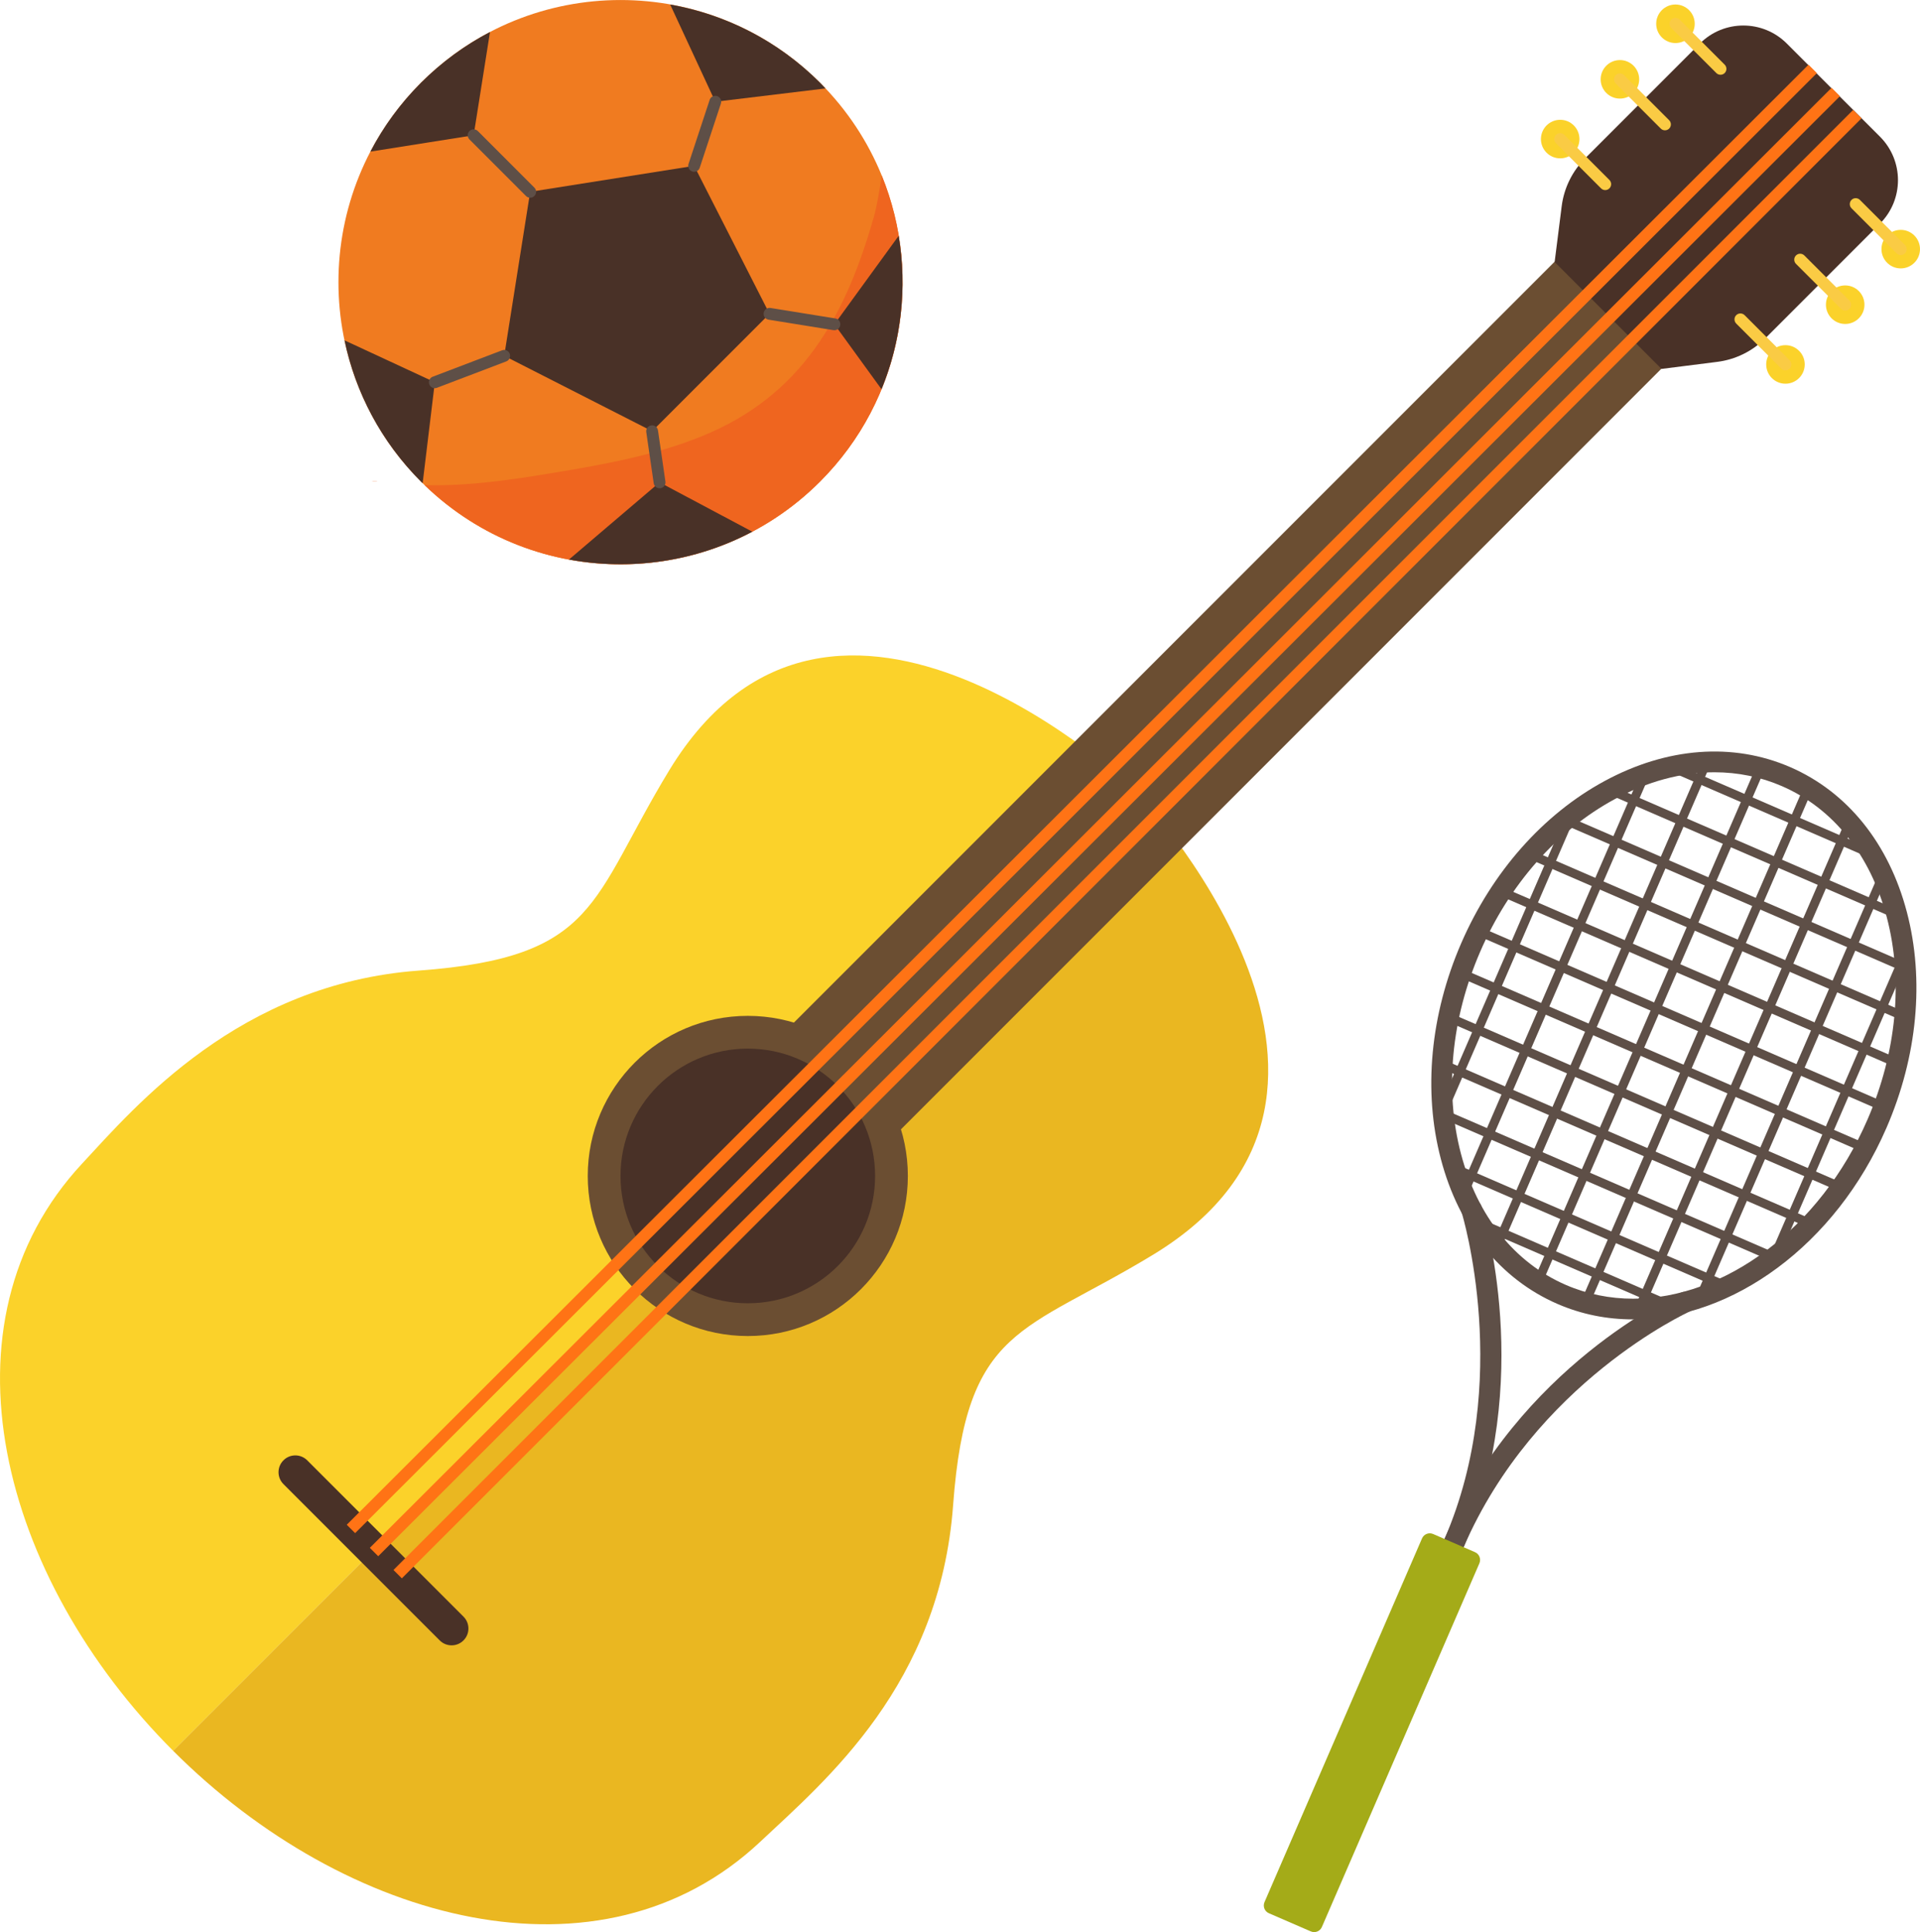 <?xml version="1.0" encoding="utf-8"?>
<!-- Generator: Adobe Illustrator 16.0.0, SVG Export Plug-In . SVG Version: 6.00 Build 0)  -->
<!DOCTYPE svg PUBLIC "-//W3C//DTD SVG 1.1//EN" "http://www.w3.org/Graphics/SVG/1.1/DTD/svg11.dtd">
<svg version="1.1" id="圖層_1" xmlns="http://www.w3.org/2000/svg" xmlns:xlink="http://www.w3.org/1999/xlink" x="0px" y="0px"
	 width="60.496px" height="60.862px" viewBox="0 0 60.496 60.862" enable-background="new 0 0 60.496 60.862" xml:space="preserve">
<g>
	<g>
		<path fill="#FBD22A" d="M35.745,24.861c0,0-9.504-9.072-14.659-0.595c-2.493,4.101-2.23,5.89-7.893,6.308
			c-5.661,0.417-8.922,4.269-10.607,6.081c-4.679,5.03-2.579,13.048,2.869,18.496C14.254,46.352,35.745,24.861,35.745,24.861z"/>
		<path fill="#EAB721" d="M35.745,24.861c0,0,9.072,9.504,0.594,14.659c-4.101,2.493-5.89,2.23-6.308,7.892
			c-0.417,5.662-4.005,8.658-6.081,10.608c-5.008,4.702-13.048,2.579-18.495-2.869C14.254,46.352,35.745,24.861,35.745,24.861z"/>
		<circle fill="#6B4E32" cx="23.562" cy="37.043" r="5.043"/>
		
			<rect x="38.115" y="-1" transform="matrix(0.707 0.707 -0.707 0.707 26.077 -22.744)" fill="#6B4E32" width="4.763" height="42.218"/>
		<circle fill="#493127" cx="23.562" cy="37.043" r="4.011"/>
		<path fill="#493127" d="M48.984,8.253l0.222-1.755c0.072-0.573,0.333-1.105,0.741-1.513l3.614-3.614
			c0.756-0.756,1.981-0.756,2.738,0l1.467,1.467l-7.099,7.099C50.668,9.938,48.588,7.857,48.984,8.253z"/>
		<path fill="#493127" d="M52.352,11.621l1.756-0.222c0.572-0.072,1.104-0.333,1.513-0.741l3.614-3.614
			c0.756-0.756,0.756-1.982,0-2.739l-1.468-1.467l-7.099,7.099C50.668,9.938,52.749,12.018,52.352,11.621z"/>
		<path fill="#493127" d="M14.604,50.925l-4.924-4.924c-0.207-0.207-0.543-0.207-0.749,0l0,0c-0.207,0.207-0.207,0.542,0,0.749
			l4.924,4.924c0.206,0.207,0.542,0.207,0.749,0l0,0C14.811,51.467,14.811,51.132,14.604,50.925z"/>
		<circle fill="#FBD22A" cx="52.791" cy="0.749" r="0.607"/>
		<circle fill="#FBD22A" cx="51.041" cy="2.499" r="0.607"/>
		<circle fill="#FBD22A" cx="49.159" cy="4.381" r="0.607"/>
		<path fill="#FACB44" d="M54.21,2.355c-0.048,0-0.096-0.018-0.132-0.055l-1.42-1.419c-0.073-0.073-0.073-0.191,0-0.264
			c0.073-0.073,0.191-0.073,0.264,0l1.42,1.42c0.073,0.073,0.073,0.191,0,0.264C54.306,2.337,54.258,2.355,54.21,2.355z"/>
		<path fill="#FACB44" d="M52.46,4.105c-0.048,0-0.096-0.018-0.132-0.055l-1.42-1.419c-0.073-0.073-0.073-0.191,0-0.264
			c0.073-0.073,0.191-0.073,0.264,0l1.42,1.42c0.073,0.073,0.073,0.191,0,0.264C52.556,4.087,52.508,4.105,52.46,4.105z"/>
		<path fill="#FACB44" d="M50.578,5.988c-0.048,0-0.096-0.018-0.132-0.055l-1.42-1.42c-0.073-0.073-0.073-0.191,0-0.264
			c0.073-0.073,0.191-0.073,0.264,0l1.42,1.42c0.073,0.073,0.073,0.191,0,0.264C50.674,5.97,50.626,5.988,50.578,5.988z"/>
		<circle fill="#FBD22A" cx="59.889" cy="7.848" r="0.607"/>
		<circle fill="#FBD22A" cx="58.139" cy="9.598" r="0.607"/>
		<circle fill="#FBD22A" cx="56.257" cy="11.48" r="0.607"/>
		<path fill="#FACB44" d="M59.89,8.035c-0.048,0-0.096-0.019-0.133-0.055l-1.419-1.419c-0.073-0.073-0.073-0.191,0-0.264
			c0.072-0.073,0.19-0.073,0.264,0l1.42,1.419c0.073,0.073,0.073,0.191,0,0.264C59.985,8.017,59.938,8.035,59.89,8.035z"/>
		<path fill="#FACB44" d="M58.14,9.785c-0.048,0-0.096-0.019-0.132-0.055l-1.42-1.419c-0.073-0.073-0.073-0.191,0-0.264
			c0.072-0.073,0.19-0.073,0.264,0l1.42,1.419c0.073,0.073,0.073,0.191,0,0.264C58.235,9.767,58.188,9.785,58.14,9.785z"/>
		<path fill="#FACB44" d="M56.257,11.667c-0.048,0-0.095-0.018-0.132-0.055l-1.42-1.42c-0.072-0.073-0.072-0.191,0-0.264
			c0.073-0.073,0.191-0.073,0.265,0l1.42,1.42c0.072,0.073,0.072,0.191,0,0.264C56.353,11.649,56.305,11.667,56.257,11.667z"/>
		
			<rect x="33.887" y="-7.381" transform="matrix(0.707 0.708 -0.708 0.707 27.799 -16.735)" fill="#FF7315" width="0.373" height="65.052"/>
		
			<rect x="34.614" y="-6.655" transform="matrix(0.707 0.708 -0.708 0.707 28.526 -17.036)" fill="#FF7315" width="0.373" height="65.052"/>
		
			<rect x="35.34" y="-5.929" transform="matrix(0.707 0.707 -0.707 0.707 29.213 -17.331)" fill="#FF7315" width="0.373" height="65.053"/>
	</g>
	<g>
		<g>
			<path fill="#F07B20" d="M25.836,15.173c-3.434,3.434-8.979,3.471-12.458,0.109c-0.038-0.035-0.074-0.072-0.111-0.109
				c-3.471-3.471-3.471-9.098,0-12.569c3.471-3.471,9.099-3.471,12.569,0c0.863,0.864,1.513,1.862,1.947,2.927
				C29.092,8.743,28.443,12.566,25.836,15.173z"/>
			<g>
				<path fill="#EF651F" d="M27.783,5.53c-0.073,0.458-0.139,0.911-0.251,1.308c-0.89,3.131-2.271,5.629-5.416,6.902
					c-1.482,0.601-3.071,0.888-4.648,1.15c-1.347,0.224-2.732,0.43-4.09,0.391c3.479,3.362,9.024,3.325,12.458-0.109
					C28.443,12.566,29.092,8.743,27.783,5.53z"/>
				<path fill="#EF651F" d="M11.895,15.173c-0.025-0.011-0.115-0.03-0.184-0.025c0.004,0.001,0.008,0.001,0.012,0.002
					C11.771,15.152,11.836,15.163,11.895,15.173z"/>
			</g>
			<polygon fill="#493127" points="20.548,13.583 15.887,11.209 16.705,6.042 21.872,5.224 24.246,9.885 			"/>
			<path fill="#493127" d="M27.775,12.261c0.63-1.537,0.809-3.214,0.541-4.833l-2.026,2.787L27.775,12.261z"/>
			<path fill="#493127" d="M22.538,3.205l3.471-0.419c-0.058-0.061-0.113-0.123-0.173-0.182c-1.336-1.335-2.991-2.155-4.72-2.462
				L22.538,3.205z"/>
			<path fill="#493127" d="M23.704,16.748l-2.922-1.554l-2.855,2.432C19.873,17.985,21.915,17.694,23.704,16.748z"/>
			<path fill="#493127" d="M11.67,4.776l3.254-0.515l0.515-3.253c-0.781,0.408-1.516,0.94-2.172,1.596
				C12.61,3.26,12.078,3.994,11.67,4.776z"/>
			<path fill="#493127" d="M13.317,15.221l0.384-3.18l-2.846-1.32c0.342,1.631,1.145,3.186,2.411,4.452
				C13.283,15.189,13.301,15.205,13.317,15.221z"/>
		</g>
		<path fill="#5E4F47" d="M13.701,12.228c-0.075,0-0.146-0.046-0.174-0.12c-0.037-0.097,0.011-0.205,0.107-0.241l2.186-0.832
			c0.096-0.037,0.204,0.012,0.241,0.108c0.036,0.096-0.012,0.204-0.108,0.241l-2.186,0.832
			C13.746,12.224,13.724,12.228,13.701,12.228z"/>
		<path fill="#5E4F47" d="M16.705,6.229c-0.048,0-0.096-0.018-0.132-0.055l-1.782-1.782c-0.072-0.073-0.072-0.191,0-0.264
			c0.073-0.073,0.191-0.073,0.265,0l1.781,1.782c0.073,0.073,0.073,0.191,0,0.264C16.801,6.211,16.753,6.229,16.705,6.229z"/>
		<path fill="#5E4F47" d="M21.872,5.411c-0.02,0-0.039-0.003-0.059-0.009c-0.099-0.032-0.151-0.138-0.119-0.236l0.666-2.02
			c0.032-0.098,0.138-0.151,0.235-0.119c0.099,0.032,0.151,0.138,0.119,0.236l-0.666,2.019C22.023,5.361,21.95,5.411,21.872,5.411z"
			/>
		<path fill="#5E4F47" d="M26.291,10.402c-0.011,0-0.021-0.001-0.03-0.002l-2.044-0.33c-0.102-0.017-0.171-0.112-0.154-0.214
			s0.112-0.171,0.214-0.155l2.044,0.33c0.102,0.017,0.171,0.112,0.154,0.214C26.46,10.336,26.381,10.402,26.291,10.402z"/>
		<path fill="#5E4F47" d="M20.782,15.381c-0.092,0-0.171-0.067-0.185-0.16l-0.234-1.61c-0.016-0.102,0.056-0.197,0.157-0.211
			c0.102-0.015,0.197,0.056,0.212,0.158l0.234,1.61c0.016,0.102-0.056,0.197-0.157,0.212C20.8,15.38,20.791,15.381,20.782,15.381z"
			/>
	</g>
	<g>
		<path fill="#5E4F47" d="M45.466,35.129c-0.019,0-0.037-0.004-0.056-0.012c-0.07-0.031-0.104-0.113-0.072-0.185l4.026-9.296
			c0.03-0.071,0.113-0.104,0.184-0.073c0.071,0.031,0.104,0.113,0.073,0.184l-4.026,9.297
			C45.571,35.097,45.521,35.129,45.466,35.129z"/>
		<path fill="#5E4F47" d="M46.117,37.724c-0.019,0-0.037-0.004-0.056-0.012c-0.07-0.031-0.104-0.113-0.072-0.184l5.713-13.191
			c0.031-0.071,0.114-0.104,0.185-0.073c0.071,0.031,0.104,0.113,0.073,0.184L46.246,37.64
			C46.223,37.692,46.172,37.724,46.117,37.724z"/>
		<path fill="#5E4F47" d="M47.166,39.403c-0.02,0-0.038-0.003-0.056-0.011c-0.071-0.031-0.104-0.113-0.073-0.185l6.607-15.255
			c0.03-0.071,0.113-0.104,0.185-0.073c0.07,0.031,0.104,0.113,0.072,0.184l-6.607,15.255C47.271,39.372,47.22,39.403,47.166,39.403
			z"/>
		<path fill="#5E4F47" d="M48.457,40.521c-0.019,0-0.037-0.004-0.056-0.012c-0.07-0.031-0.104-0.113-0.072-0.184l7.014-16.194
			c0.03-0.071,0.113-0.104,0.185-0.073c0.07,0.031,0.104,0.113,0.072,0.184l-7.014,16.194
			C48.563,40.489,48.512,40.521,48.457,40.521z"/>
		<path fill="#5E4F47" d="M49.95,41.176c-0.019,0-0.038-0.004-0.056-0.012c-0.071-0.031-0.104-0.113-0.073-0.184l7.021-16.208
			c0.03-0.071,0.113-0.104,0.184-0.073c0.071,0.031,0.104,0.113,0.073,0.185l-7.021,16.208
			C50.056,41.144,50.004,41.176,49.95,41.176z"/>
		<path fill="#5E4F47" d="M51.64,41.374c-0.019,0-0.038-0.004-0.056-0.012c-0.071-0.031-0.104-0.113-0.073-0.184l6.631-15.309
			c0.031-0.071,0.114-0.104,0.185-0.073c0.071,0.031,0.104,0.113,0.073,0.185l-6.631,15.309
			C51.745,41.342,51.693,41.374,51.64,41.374z"/>
		<path fill="#5E4F47" d="M53.571,41.013c-0.019,0-0.038-0.003-0.056-0.011c-0.071-0.031-0.104-0.113-0.073-0.185L59.2,27.524
			c0.031-0.071,0.114-0.104,0.185-0.073c0.071,0.031,0.104,0.113,0.073,0.185l-5.759,13.293
			C53.677,40.982,53.625,41.013,53.571,41.013z"/>
		<path fill="#5E4F47" d="M55.932,39.662c-0.019,0-0.037-0.003-0.056-0.011c-0.07-0.031-0.104-0.113-0.072-0.185l4.026-9.296
			c0.031-0.071,0.113-0.104,0.185-0.073c0.07,0.031,0.104,0.113,0.072,0.184l-4.026,9.296C56.038,39.63,55.986,39.662,55.932,39.662
			z"/>
		<path fill="#5E4F47" d="M58.978,27.04c-0.019,0-0.038-0.003-0.056-0.011l-6.332-2.743c-0.071-0.031-0.104-0.113-0.073-0.185
			c0.03-0.071,0.113-0.104,0.184-0.073l6.333,2.743c0.071,0.031,0.104,0.113,0.072,0.185C59.083,27.009,59.031,27.04,58.978,27.04z"
			/>
		<path fill="#5E4F47" d="M59.761,28.94c-0.019,0-0.037-0.004-0.056-0.012l-9.037-3.915c-0.071-0.031-0.104-0.113-0.073-0.184
			c0.03-0.071,0.113-0.104,0.185-0.073l9.037,3.914c0.071,0.031,0.104,0.113,0.073,0.185C59.867,28.908,59.815,28.94,59.761,28.94z"
			/>
		<path fill="#5E4F47" d="M60.031,30.617c-0.019,0-0.037-0.004-0.056-0.012L49.26,25.964c-0.071-0.031-0.104-0.113-0.073-0.185
			c0.031-0.071,0.113-0.104,0.185-0.073l10.716,4.642c0.071,0.031,0.104,0.113,0.073,0.184
			C60.137,30.585,60.085,30.617,60.031,30.617z"/>
		<path fill="#5E4F47" d="M60.012,32.168c-0.02,0-0.038-0.004-0.056-0.012L48.142,27.04c-0.07-0.031-0.104-0.113-0.072-0.185
			c0.03-0.071,0.113-0.104,0.184-0.073l11.814,5.117c0.07,0.031,0.104,0.113,0.072,0.184C60.117,32.136,60.065,32.168,60.012,32.168
			z"/>
		<path fill="#5E4F47" d="M59.773,33.625c-0.019,0-0.037-0.004-0.056-0.012l-12.477-5.404c-0.07-0.031-0.104-0.113-0.072-0.184
			c0.03-0.071,0.113-0.104,0.184-0.073l12.477,5.404c0.071,0.031,0.104,0.113,0.073,0.184C59.88,33.593,59.828,33.625,59.773,33.625
			z"/>
		<path fill="#5E4F47" d="M59.354,35.004c-0.019,0-0.038-0.003-0.056-0.011l-12.776-5.534c-0.071-0.03-0.104-0.113-0.073-0.184
			c0.031-0.071,0.113-0.104,0.185-0.073l12.776,5.534c0.071,0.031,0.104,0.113,0.073,0.185
			C59.46,34.973,59.408,35.004,59.354,35.004z"/>
		<path fill="#5E4F47" d="M58.769,36.311c-0.019,0-0.037-0.004-0.056-0.012l-12.743-5.52c-0.07-0.031-0.104-0.113-0.072-0.184
			c0.03-0.071,0.113-0.104,0.184-0.073l12.743,5.52c0.071,0.03,0.104,0.113,0.073,0.184C58.875,36.279,58.823,36.311,58.769,36.311z
			"/>
		<path fill="#5E4F47" d="M58.014,37.543c-0.019,0-0.037-0.004-0.056-0.012l-12.371-5.358c-0.07-0.031-0.104-0.113-0.072-0.184
			c0.03-0.071,0.113-0.104,0.184-0.073l12.371,5.358c0.071,0.031,0.104,0.113,0.073,0.184C58.12,37.512,58.068,37.543,58.014,37.543
			z"/>
		<path fill="#5E4F47" d="M57.073,38.696c-0.019,0-0.038-0.004-0.056-0.012l-11.627-5.036c-0.071-0.031-0.104-0.113-0.073-0.184
			c0.031-0.071,0.113-0.104,0.185-0.073l11.627,5.036c0.071,0.03,0.104,0.113,0.072,0.184
			C57.179,38.664,57.127,38.696,57.073,38.696z"/>
		<path fill="#5E4F47" d="M55.904,39.75c-0.019,0-0.037-0.004-0.056-0.012l-10.428-4.517c-0.071-0.031-0.104-0.113-0.073-0.184
			c0.031-0.071,0.114-0.104,0.185-0.073l10.428,4.517c0.071,0.031,0.104,0.113,0.073,0.184C56.01,39.718,55.959,39.75,55.904,39.75z
			"/>
		<path fill="#5E4F47" d="M54.419,40.666c-0.019,0-0.037-0.004-0.056-0.012l-8.595-3.723c-0.071-0.031-0.104-0.113-0.073-0.184
			c0.031-0.071,0.114-0.104,0.185-0.073l8.595,3.723c0.071,0.031,0.104,0.113,0.073,0.184
			C54.524,40.634,54.474,40.666,54.419,40.666z"/>
		<path fill="#5E4F47" d="M52.784,41.339c-0.019,0-0.038-0.004-0.056-0.012l-6.332-2.743c-0.071-0.031-0.104-0.113-0.073-0.184
			s0.113-0.104,0.185-0.073l6.332,2.743c0.07,0.031,0.104,0.113,0.072,0.184C52.89,41.308,52.838,41.339,52.784,41.339z"/>
		<path fill="#5E4F47" d="M51.445,41.561c-0.809,0-1.608-0.156-2.368-0.485c-1.804-0.781-3.11-2.403-3.678-4.567
			c-0.561-2.134-0.334-4.547,0.639-6.792c0.973-2.245,2.577-4.061,4.518-5.113c1.967-1.065,4.043-1.222,5.847-0.441
			c1.805,0.782,3.11,2.403,3.679,4.567c0.561,2.135,0.333,4.547-0.64,6.792C57.837,39.227,54.572,41.561,51.445,41.561z
			 M54.02,24.327c-1.035,0-2.108,0.286-3.152,0.852c-1.812,0.982-3.314,2.686-4.229,4.798c-0.915,2.112-1.131,4.373-0.607,6.366
			c0.516,1.965,1.69,3.433,3.306,4.133c0.679,0.294,1.394,0.433,2.118,0.434c2.869,0,5.889-2.188,7.387-5.647l0,0
			c0.915-2.112,1.13-4.373,0.607-6.367c-0.517-1.965-1.69-3.433-3.307-4.133C55.472,24.472,54.755,24.327,54.02,24.327z"/>
		<path fill="#5E4F47" d="M45.814,48.936c-0.043,0-0.087-0.009-0.13-0.027c-0.165-0.072-0.241-0.264-0.17-0.43
			c2.158-4.981,0.557-10.231,0.541-10.284c-0.055-0.172,0.042-0.355,0.214-0.41c0.172-0.054,0.355,0.042,0.409,0.214
			c0.07,0.223,1.693,5.528-0.563,10.739C46.062,48.862,45.941,48.936,45.814,48.936z"/>
		<path fill="#5E4F47" d="M45.814,48.936c-0.043,0-0.087-0.009-0.13-0.027c-0.165-0.072-0.241-0.264-0.17-0.43
			c2.356-5.439,7.249-7.67,7.456-7.762c0.165-0.073,0.358,0,0.432,0.166s0,0.358-0.165,0.432l0,0
			c-0.049,0.021-4.871,2.227-7.122,7.425C46.062,48.862,45.941,48.936,45.814,48.936z"/>
		<path fill="#A4AB18" d="M41.301,60.84l-1.32-0.572c-0.135-0.058-0.196-0.214-0.139-0.349l4.964-11.459
			c0.058-0.135,0.215-0.196,0.349-0.138l1.32,0.572c0.135,0.058,0.196,0.214,0.139,0.349l-4.964,11.459
			C41.592,60.837,41.436,60.899,41.301,60.84z"/>
	</g>
</g>
</svg>
